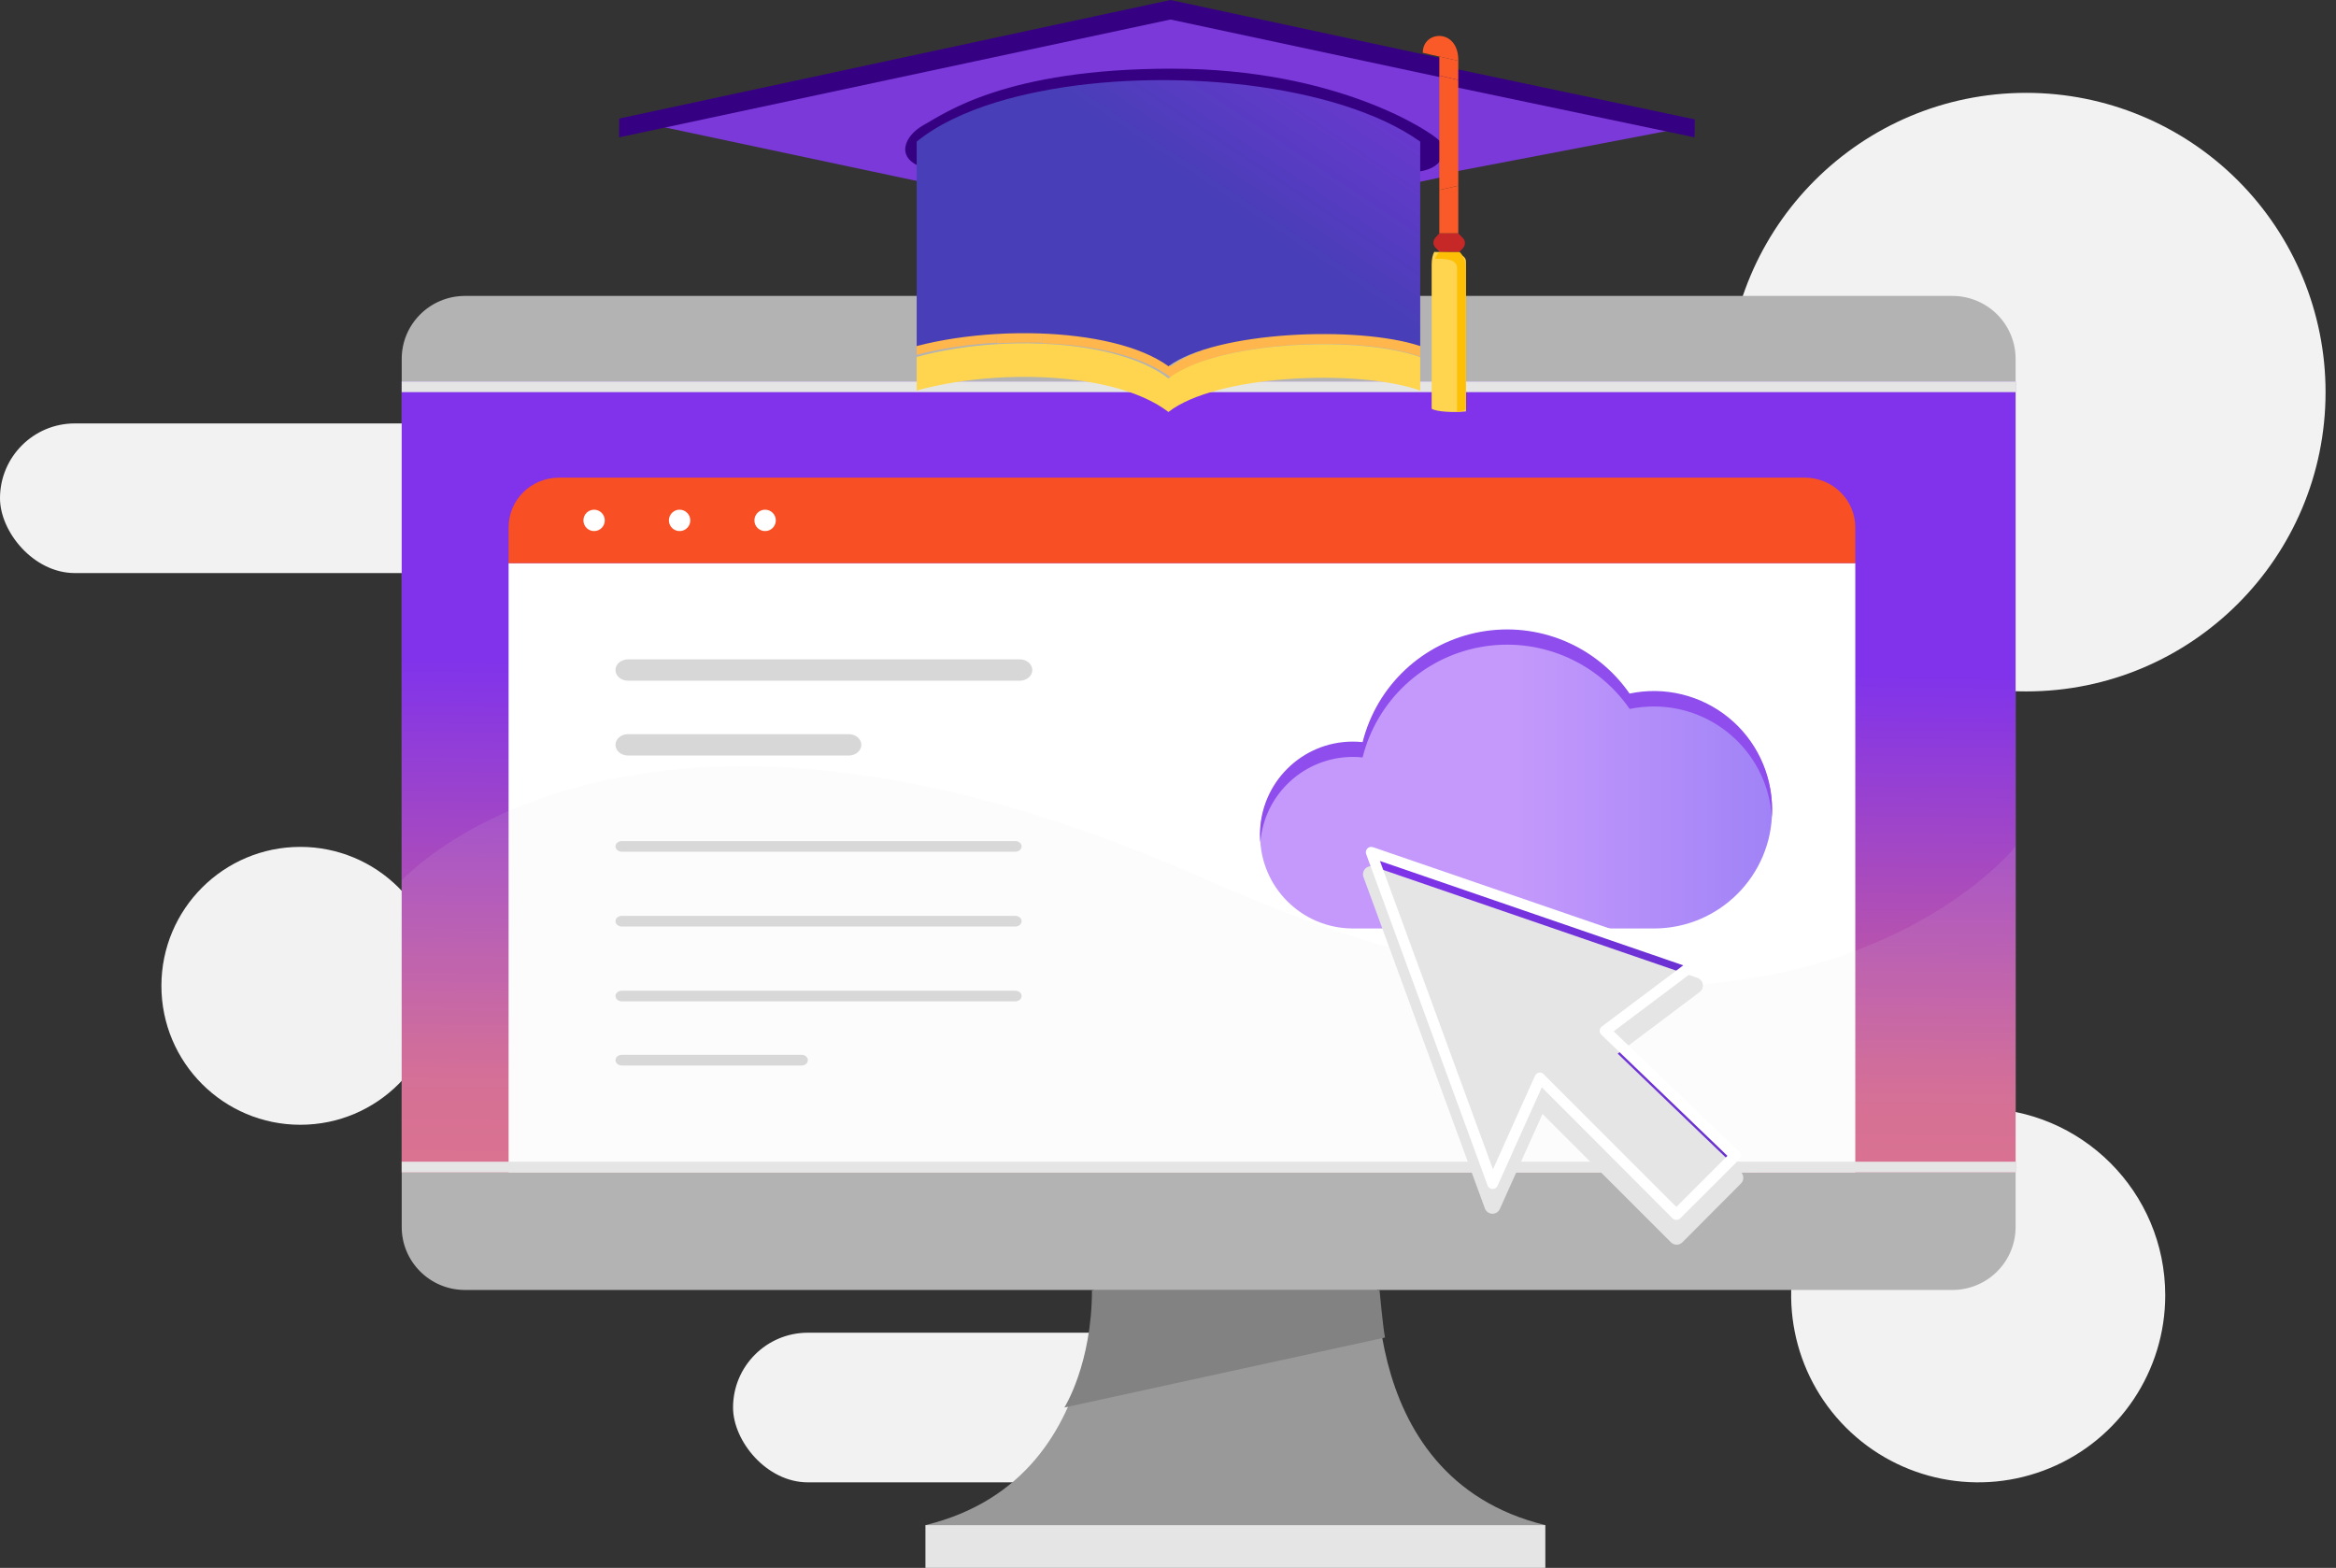 <svg width="149" height="100" viewBox="0 0 149 100" fill="none" xmlns="http://www.w3.org/2000/svg">
<rect x="0" y="0" width="149" height="100" fill="#333333" stroke="none"/>
<path fill-rule="evenodd" clip-rule="evenodd" d="M129.245 44.099C118.703 44.099 110.157 35.553 110.157 25.01C110.157 14.468 118.703 5.922 129.245 5.922C134.308 5.922 139.163 7.933 142.743 11.513C146.323 15.093 148.334 19.948 148.334 25.01C148.334 35.553 139.787 44.099 129.245 44.099Z" fill="#F2F2F2"/>
<path fill-rule="evenodd" clip-rule="evenodd" d="M130.745 93.637C126.287 95.484 121.155 94.464 117.743 91.052C114.33 87.641 113.309 82.509 115.156 78.051C117.002 73.593 121.352 70.686 126.178 70.686C132.766 70.686 138.107 76.026 138.108 82.614C138.109 87.439 135.203 91.79 130.745 93.637Z" fill="#F2F2F2"/>
<path fill-rule="evenodd" clip-rule="evenodd" d="M19.157 71.739C14.262 71.739 10.295 67.772 10.295 62.877C10.295 57.982 14.262 54.015 19.157 54.015C21.508 54.014 23.762 54.947 25.424 56.61C27.087 58.272 28.02 60.526 28.019 62.877C28.019 67.772 24.052 71.739 19.157 71.739Z" fill="#F2F2F2"/>
<rect x="46.757" y="85.002" width="40.222" height="9.544" rx="4.772" fill="#F2F2F2"/>
<rect y="27.007" width="40.222" height="9.544" rx="4.772" fill="#F2F2F2"/>
<path fill-rule="evenodd" clip-rule="evenodd" d="M69.675 78.867C69.675 78.867 71.66 94.207 59.028 97.273H98.568C85.936 94.203 87.921 78.867 87.921 78.867H69.675Z" fill="#999999"/>
<rect x="59.028" y="97.273" width="39.54" height="2.727" fill="#E5E5E5"/>
<path fill-rule="evenodd" clip-rule="evenodd" d="M127.41 81.072C126.662 81.832 125.64 82.265 124.571 82.275H29.616C27.39 82.252 25.603 80.439 25.623 78.224V22.923C25.604 20.709 27.391 18.898 29.616 18.875H124.571C125.64 18.885 126.662 19.318 127.41 20.078C128.159 20.837 128.574 21.862 128.563 22.926V78.224C128.574 79.288 128.159 80.313 127.41 81.072Z" fill="#B3B3B3"/>
<rect x="25.623" y="24.328" width="102.94" height="50.448" fill="url(#paint0_linear)"/>
<g style="mix-blend-mode:multiply">
<rect x="25.623" y="24.328" width="102.94" height="0.682" fill="#E5E5E5"/>
</g>
<path fill-rule="evenodd" clip-rule="evenodd" d="M87.991 82.275C87.991 82.275 88.214 84.686 88.342 85.309L67.89 89.774C67.89 89.774 69.65 86.985 69.65 82.275H87.991Z" fill="#828282"/>
<rect x="32.441" y="35.918" width="85.897" height="38.858" fill="white"/>
<path fill-rule="evenodd" clip-rule="evenodd" d="M118.338 33.631C118.338 32.791 117.999 31.986 117.395 31.392C116.792 30.798 115.974 30.464 115.12 30.464H35.658C33.881 30.464 32.441 31.882 32.441 33.631V35.918H118.338V33.631Z" fill="#F94F24"/>
<path fill-rule="evenodd" clip-rule="evenodd" d="M37.894 33.873C37.518 33.873 37.213 33.567 37.213 33.191C37.213 32.814 37.518 32.509 37.894 32.509C38.27 32.51 38.575 32.815 38.576 33.191C38.576 33.567 38.271 33.873 37.894 33.873Z" fill="white"/>
<path fill-rule="evenodd" clip-rule="evenodd" d="M43.609 33.821C43.354 33.926 43.061 33.868 42.866 33.673C42.671 33.478 42.613 33.185 42.718 32.93C42.824 32.675 43.072 32.509 43.348 32.509C43.725 32.509 44.03 32.814 44.03 33.191C44.03 33.467 43.864 33.715 43.609 33.821Z" fill="white"/>
<path fill-rule="evenodd" clip-rule="evenodd" d="M49.062 33.821C48.807 33.926 48.514 33.868 48.319 33.672C48.124 33.477 48.067 33.183 48.173 32.929C48.279 32.674 48.528 32.508 48.804 32.509C49.18 32.51 49.484 32.815 49.484 33.191C49.484 33.467 49.317 33.715 49.062 33.821Z" fill="white"/>
<path fill-rule="evenodd" clip-rule="evenodd" d="M40.063 43.417C39.618 43.417 39.258 43.112 39.258 42.735C39.258 42.359 39.618 42.053 40.063 42.053H65.039C65.484 42.053 65.845 42.359 65.845 42.735C65.845 43.112 65.484 43.417 65.039 43.417H40.063Z" fill="#D7D7D7"/>
<path fill-rule="evenodd" clip-rule="evenodd" d="M40.018 48.188C39.592 48.169 39.258 47.87 39.258 47.507C39.258 47.145 39.592 46.845 40.018 46.826H54.093C54.389 46.813 54.67 46.94 54.823 47.156C54.976 47.372 54.976 47.642 54.823 47.858C54.67 48.074 54.389 48.201 54.093 48.188H40.018Z" fill="#D7D7D7"/>
<path fill-rule="evenodd" clip-rule="evenodd" d="M39.693 54.324C39.541 54.333 39.396 54.27 39.317 54.161C39.238 54.052 39.238 53.915 39.317 53.806C39.396 53.697 39.541 53.634 39.693 53.644H64.728C64.88 53.634 65.025 53.697 65.104 53.806C65.183 53.915 65.183 54.052 65.104 54.161C65.025 54.27 64.88 54.333 64.728 54.324H39.693Z" fill="#D7D7D7"/>
<path fill-rule="evenodd" clip-rule="evenodd" d="M39.693 59.096C39.541 59.105 39.396 59.042 39.317 58.933C39.238 58.824 39.238 58.687 39.317 58.578C39.396 58.469 39.541 58.406 39.693 58.416H64.728C64.88 58.406 65.025 58.469 65.104 58.578C65.183 58.687 65.183 58.824 65.104 58.933C65.025 59.042 64.88 59.105 64.728 59.096H39.693Z" fill="#D7D7D7"/>
<path fill-rule="evenodd" clip-rule="evenodd" d="M39.693 63.868C39.541 63.877 39.396 63.814 39.317 63.705C39.238 63.596 39.238 63.459 39.317 63.35C39.396 63.241 39.541 63.178 39.693 63.188H64.728C64.88 63.178 65.025 63.241 65.104 63.35C65.183 63.459 65.183 63.596 65.104 63.705C65.025 63.814 64.88 63.877 64.728 63.868H39.693Z" fill="#D7D7D7"/>
<path fill-rule="evenodd" clip-rule="evenodd" d="M39.684 67.958C39.536 67.968 39.394 67.905 39.316 67.796C39.238 67.687 39.238 67.55 39.316 67.441C39.394 67.331 39.536 67.269 39.684 67.278H51.161C51.368 67.291 51.529 67.44 51.529 67.618C51.529 67.797 51.368 67.945 51.161 67.958H39.684Z" fill="#D7D7D7"/>
<g style="mix-blend-mode:screen" opacity="0.1">
<path fill-rule="evenodd" clip-rule="evenodd" d="M128.564 53.986C128.564 53.986 113.908 72.572 77.093 56.163C40.279 39.755 25.623 56.163 25.623 56.163V74.776H128.564V53.986Z" fill="#E5E5E5"/>
</g>
<g style="mix-blend-mode:multiply">
<rect x="25.623" y="74.094" width="102.94" height="0.682" fill="#E5E5E5"/>
</g>
<path fill-rule="evenodd" clip-rule="evenodd" d="M103.947 44.305C101.824 41.24 98.104 39.7 94.436 40.367C90.767 41.034 87.828 43.785 86.919 47.401C86.713 47.38 86.506 47.369 86.298 47.369C83.027 47.37 80.376 50.022 80.376 53.294C80.375 56.565 83.026 59.218 86.298 59.219H105.494C109.657 59.219 113.031 55.844 113.031 51.682C113.031 47.519 109.657 44.144 105.494 44.144V44.144C104.974 44.144 104.456 44.198 103.947 44.305Z" fill="url(#paint1_linear)"/>
<path fill-rule="evenodd" clip-rule="evenodd" d="M86.912 48.309C87.82 44.689 90.761 41.936 94.433 41.27C98.104 40.603 101.826 42.147 103.947 45.217C104.456 45.112 104.974 45.06 105.494 45.06C109.465 45.061 112.754 48.143 113.013 52.105C113.024 51.942 113.031 51.778 113.031 51.612C113.031 49.339 112.007 47.189 110.243 45.758C108.478 44.327 106.163 43.768 103.94 44.237C101.817 41.172 98.098 39.633 94.43 40.3C90.762 40.967 87.823 43.717 86.914 47.333C86.708 47.311 86.5 47.301 86.293 47.3C83.02 47.3 80.368 49.953 80.368 53.226C80.368 53.391 80.376 53.556 80.39 53.718C80.641 50.645 83.208 48.278 86.291 48.277L86.291 48.277C86.499 48.277 86.706 48.287 86.912 48.309Z" fill="#8E4DEC"/>
<path fill-rule="evenodd" clip-rule="evenodd" d="M106.931 77.462L98.22 68.751L95.192 75.492L87.449 54.355L108.098 61.453L102.383 65.747L110.679 73.717L106.931 77.462Z" fill="url(#paint2_linear)"/>
<g style="mix-blend-mode:multiply">
<path fill-rule="evenodd" clip-rule="evenodd" d="M103.183 67.203L108.414 63.273C108.568 63.16 108.645 62.97 108.613 62.782C108.584 62.592 108.451 62.435 108.27 62.373L87.621 55.275C87.433 55.212 87.225 55.261 87.085 55.402C86.945 55.544 86.9 55.754 86.969 55.941L94.712 77.074C94.784 77.272 94.968 77.406 95.177 77.413C95.387 77.421 95.581 77.3 95.666 77.109L98.388 71.05L106.581 79.237C106.678 79.333 106.809 79.387 106.945 79.388C107.082 79.388 107.213 79.333 107.309 79.237L111.043 75.488C111.143 75.392 111.197 75.259 111.194 75.121C111.195 74.983 111.141 74.851 111.043 74.754L103.183 67.203Z" fill="#E5E5E5"/>
</g>
<path fill-rule="evenodd" clip-rule="evenodd" d="M106.681 77.706L98.344 69.348L95.519 75.633C95.462 75.759 95.335 75.839 95.196 75.835C95.055 75.831 94.931 75.741 94.884 75.609L87.14 54.475C87.095 54.351 87.125 54.212 87.217 54.118C87.309 54.023 87.448 53.99 87.573 54.033L108.225 61.131C108.345 61.172 108.432 61.277 108.452 61.402C108.471 61.527 108.419 61.652 108.318 61.728L102.926 65.778L110.93 73.467C110.996 73.531 111.033 73.62 111.033 73.712C111.033 73.805 110.996 73.893 110.93 73.958L107.175 77.706C107.109 77.772 107.018 77.808 106.924 77.805V77.805C106.833 77.806 106.746 77.77 106.681 77.706ZM98.457 68.51L106.924 76.978L110.182 73.721L102.14 65.994C102.068 65.924 102.03 65.827 102.037 65.727C102.042 65.626 102.091 65.534 102.171 65.473L107.367 61.57L88.019 54.915L95.227 74.582L97.911 68.61C97.957 68.508 98.051 68.434 98.162 68.414L98.213 68.407C98.305 68.408 98.393 68.445 98.457 68.51Z" fill="white"/>
<path fill-rule="evenodd" clip-rule="evenodd" d="M93.506 26.241C92.684 26.325 91.634 26.262 91.317 26.073C91.317 26.073 91.317 17.535 91.317 16.883C91.317 16.533 91.372 16.269 91.487 16.058L91.537 16.071C92.506 16.071 93.504 16.108 93.504 16.685C93.504 17.262 93.504 26.234 93.504 26.234L93.506 26.241Z" fill="#FFD54F"/>
<path fill-rule="evenodd" clip-rule="evenodd" d="M92.776 10.949L108.105 8.015L92.776 5.109C92.776 6.697 92.776 9.107 92.776 10.949Z" fill="#7B39D9"/>
<path fill-rule="evenodd" clip-rule="evenodd" d="M59.125 11.679H59.14V10.646H59.111C57.494 10.084 57.98 8.756 59.267 8.069C60.554 7.381 64.362 4.649 74.786 4.649C85.21 4.649 91.019 8.524 91.487 8.991C91.956 9.458 92.028 10.677 90.226 10.928H90.215V11.67L92.046 11.281V4.381L74.677 0.73L40.952 7.815L59.125 11.679Z" fill="#7B39D9"/>
<path fill-rule="evenodd" clip-rule="evenodd" d="M58.812 9.481V10.654H58.782C57.136 10.066 57.631 8.677 58.942 7.958C60.253 7.238 64.131 4.38 74.748 4.38C85.365 4.38 91.281 8.433 91.758 8.922C92.236 9.411 92.309 10.687 90.473 10.949H90.462V9.481C85.309 5.711 74.512 4.6 66.48 6.255C65.556 6.445 64.669 6.671 63.832 6.933C61.811 7.569 60.078 8.418 58.812 9.481Z" fill="#360083"/>
<path fill-rule="evenodd" clip-rule="evenodd" d="M90.587 22.74C86.603 21.341 77.67 21.759 74.692 24.088C72.903 22.71 69.797 22.003 66.499 21.894V21.168C69.795 21.277 72.903 21.984 74.692 23.363C77.67 21.035 86.603 20.616 90.587 22.014V22.74Z" fill="#FEB64D"/>
<path fill-rule="evenodd" clip-rule="evenodd" d="M74.659 0L39.498 7.561L39.492 8.759L74.659 1.245L92.771 5.118V3.925L92.776 3.896L91.659 3.655L74.659 0Z" fill="#360083"/>
<path fill-rule="evenodd" clip-rule="evenodd" d="M66.499 21.861C65.531 21.833 64.551 21.846 63.579 21.898V21.218C64.551 21.166 65.533 21.155 66.499 21.181V21.861Z" fill="#FEB64D"/>
<path fill-rule="evenodd" clip-rule="evenodd" d="M66.251 21.913C65.36 21.883 64.458 21.897 63.564 21.954C61.775 22.064 60.021 22.34 58.47 22.771V24.91C60.021 24.479 61.775 24.203 63.564 24.092C64.458 24.036 65.36 24.022 66.251 24.052C69.583 24.163 72.721 24.88 74.528 26.277C77.537 23.915 86.562 23.49 90.587 24.91V22.771C86.562 21.352 77.537 21.776 74.528 24.139C72.721 22.741 69.583 22.024 66.251 21.913Z" fill="#FFD54F"/>
<path fill-rule="evenodd" clip-rule="evenodd" d="M63.579 21.86C61.785 21.964 60.025 22.223 58.47 22.628V21.936C60.025 21.531 61.787 21.272 63.579 21.168V21.86Z" fill="#FEB64D"/>
<path fill-rule="evenodd" clip-rule="evenodd" d="M63.564 6.516C61.513 7.144 59.754 7.983 58.47 9.033V10.191V11.259V22.071C60.021 21.666 61.777 21.407 63.564 21.302C64.458 21.249 65.362 21.238 66.251 21.265C69.581 21.369 72.721 22.042 74.528 23.358C77.537 21.138 86.562 20.738 90.587 22.071V11.249V10.483V9.033C85.358 5.309 74.401 4.211 66.251 5.846C65.313 6.034 64.412 6.257 63.564 6.516Z" fill="url(#paint3_linear)"/>
<path fill-rule="evenodd" clip-rule="evenodd" d="M108.084 8.759L92.776 5.545C92.776 5.085 92.776 4.687 92.776 4.38L108.105 7.616L108.084 8.759Z" fill="#360083"/>
<path fill-rule="evenodd" clip-rule="evenodd" d="M93.499 26.117C93.364 26.195 93.163 26.248 92.937 26.279L92.935 26.272C92.935 26.272 92.935 17.648 92.935 17.093C92.935 16.539 92.241 16.503 91.568 16.503L91.533 16.491C91.599 16.316 91.698 16.18 91.825 16.06H93.088C93.364 16.319 93.499 16.657 93.499 17.284C93.499 17.91 93.499 26.117 93.499 26.117Z" fill="#FEC007"/>
<path fill-rule="evenodd" clip-rule="evenodd" d="M93.322 15.814L93.097 16.06H93.088H91.825L91.562 15.8C91.393 15.634 91.385 15.351 91.544 15.174L91.807 14.879H93.015L93.314 15.191C93.477 15.359 93.48 15.638 93.322 15.814Z" fill="#C52827"/>
<path fill-rule="evenodd" clip-rule="evenodd" d="M93.015 14.879H91.807V12.117L93.015 11.845C93.015 13.579 93.015 14.879 93.015 14.879Z" fill="#FA5A28"/>
<path fill-rule="evenodd" clip-rule="evenodd" d="M93.015 11.845L91.807 12.117V4.825L93.015 5.096C93.015 6.931 93.015 9.716 93.015 11.845Z" fill="#FA5A28"/>
<path fill-rule="evenodd" clip-rule="evenodd" d="M93.015 5.096L91.807 4.825V3.637L91.812 3.607L93.015 3.878C93.015 4.2 93.015 4.616 93.015 5.096Z" fill="#FA5A28"/>
<path fill-rule="evenodd" clip-rule="evenodd" d="M93.015 3.879L91.812 3.608L90.751 3.368V3.364C90.751 1.92 93.015 1.804 93.015 3.826C93.015 3.844 93.015 3.861 93.015 3.879Z" fill="#FA5A28"/>
<defs>
<linearGradient id="paint0_linear" x1="13.39" y1="41.887" x2="12.854" y2="92.585" gradientUnits="userSpaceOnUse">
<stop stop-color="#8033EB"/>
<stop offset="0.53" stop-color="#D4648E"/>
<stop offset="1" stop-color="#EC7071"/>
</linearGradient>
<linearGradient id="paint1_linear" x1="129.359" y1="40.213" x2="96.703" y2="40.213" gradientUnits="userSpaceOnUse">
<stop stop-color="#7D6DF2"/>
<stop offset="1" stop-color="#C499FB"/>
</linearGradient>
<linearGradient id="paint2_linear" x1="87.449" y1="89.016" x2="110.679" y2="89.016" gradientUnits="userSpaceOnUse">
<stop stop-color="#8033EB"/>
<stop offset="1" stop-color="#6731CE"/>
</linearGradient>
<linearGradient id="paint3_linear" x1="99.071" y1="-1.548" x2="85.747" y2="18.338" gradientUnits="userSpaceOnUse">
<stop stop-color="#9033EA"/>
<stop offset="1" stop-color="#483EB7"/>
</linearGradient>
</defs>
</svg>
